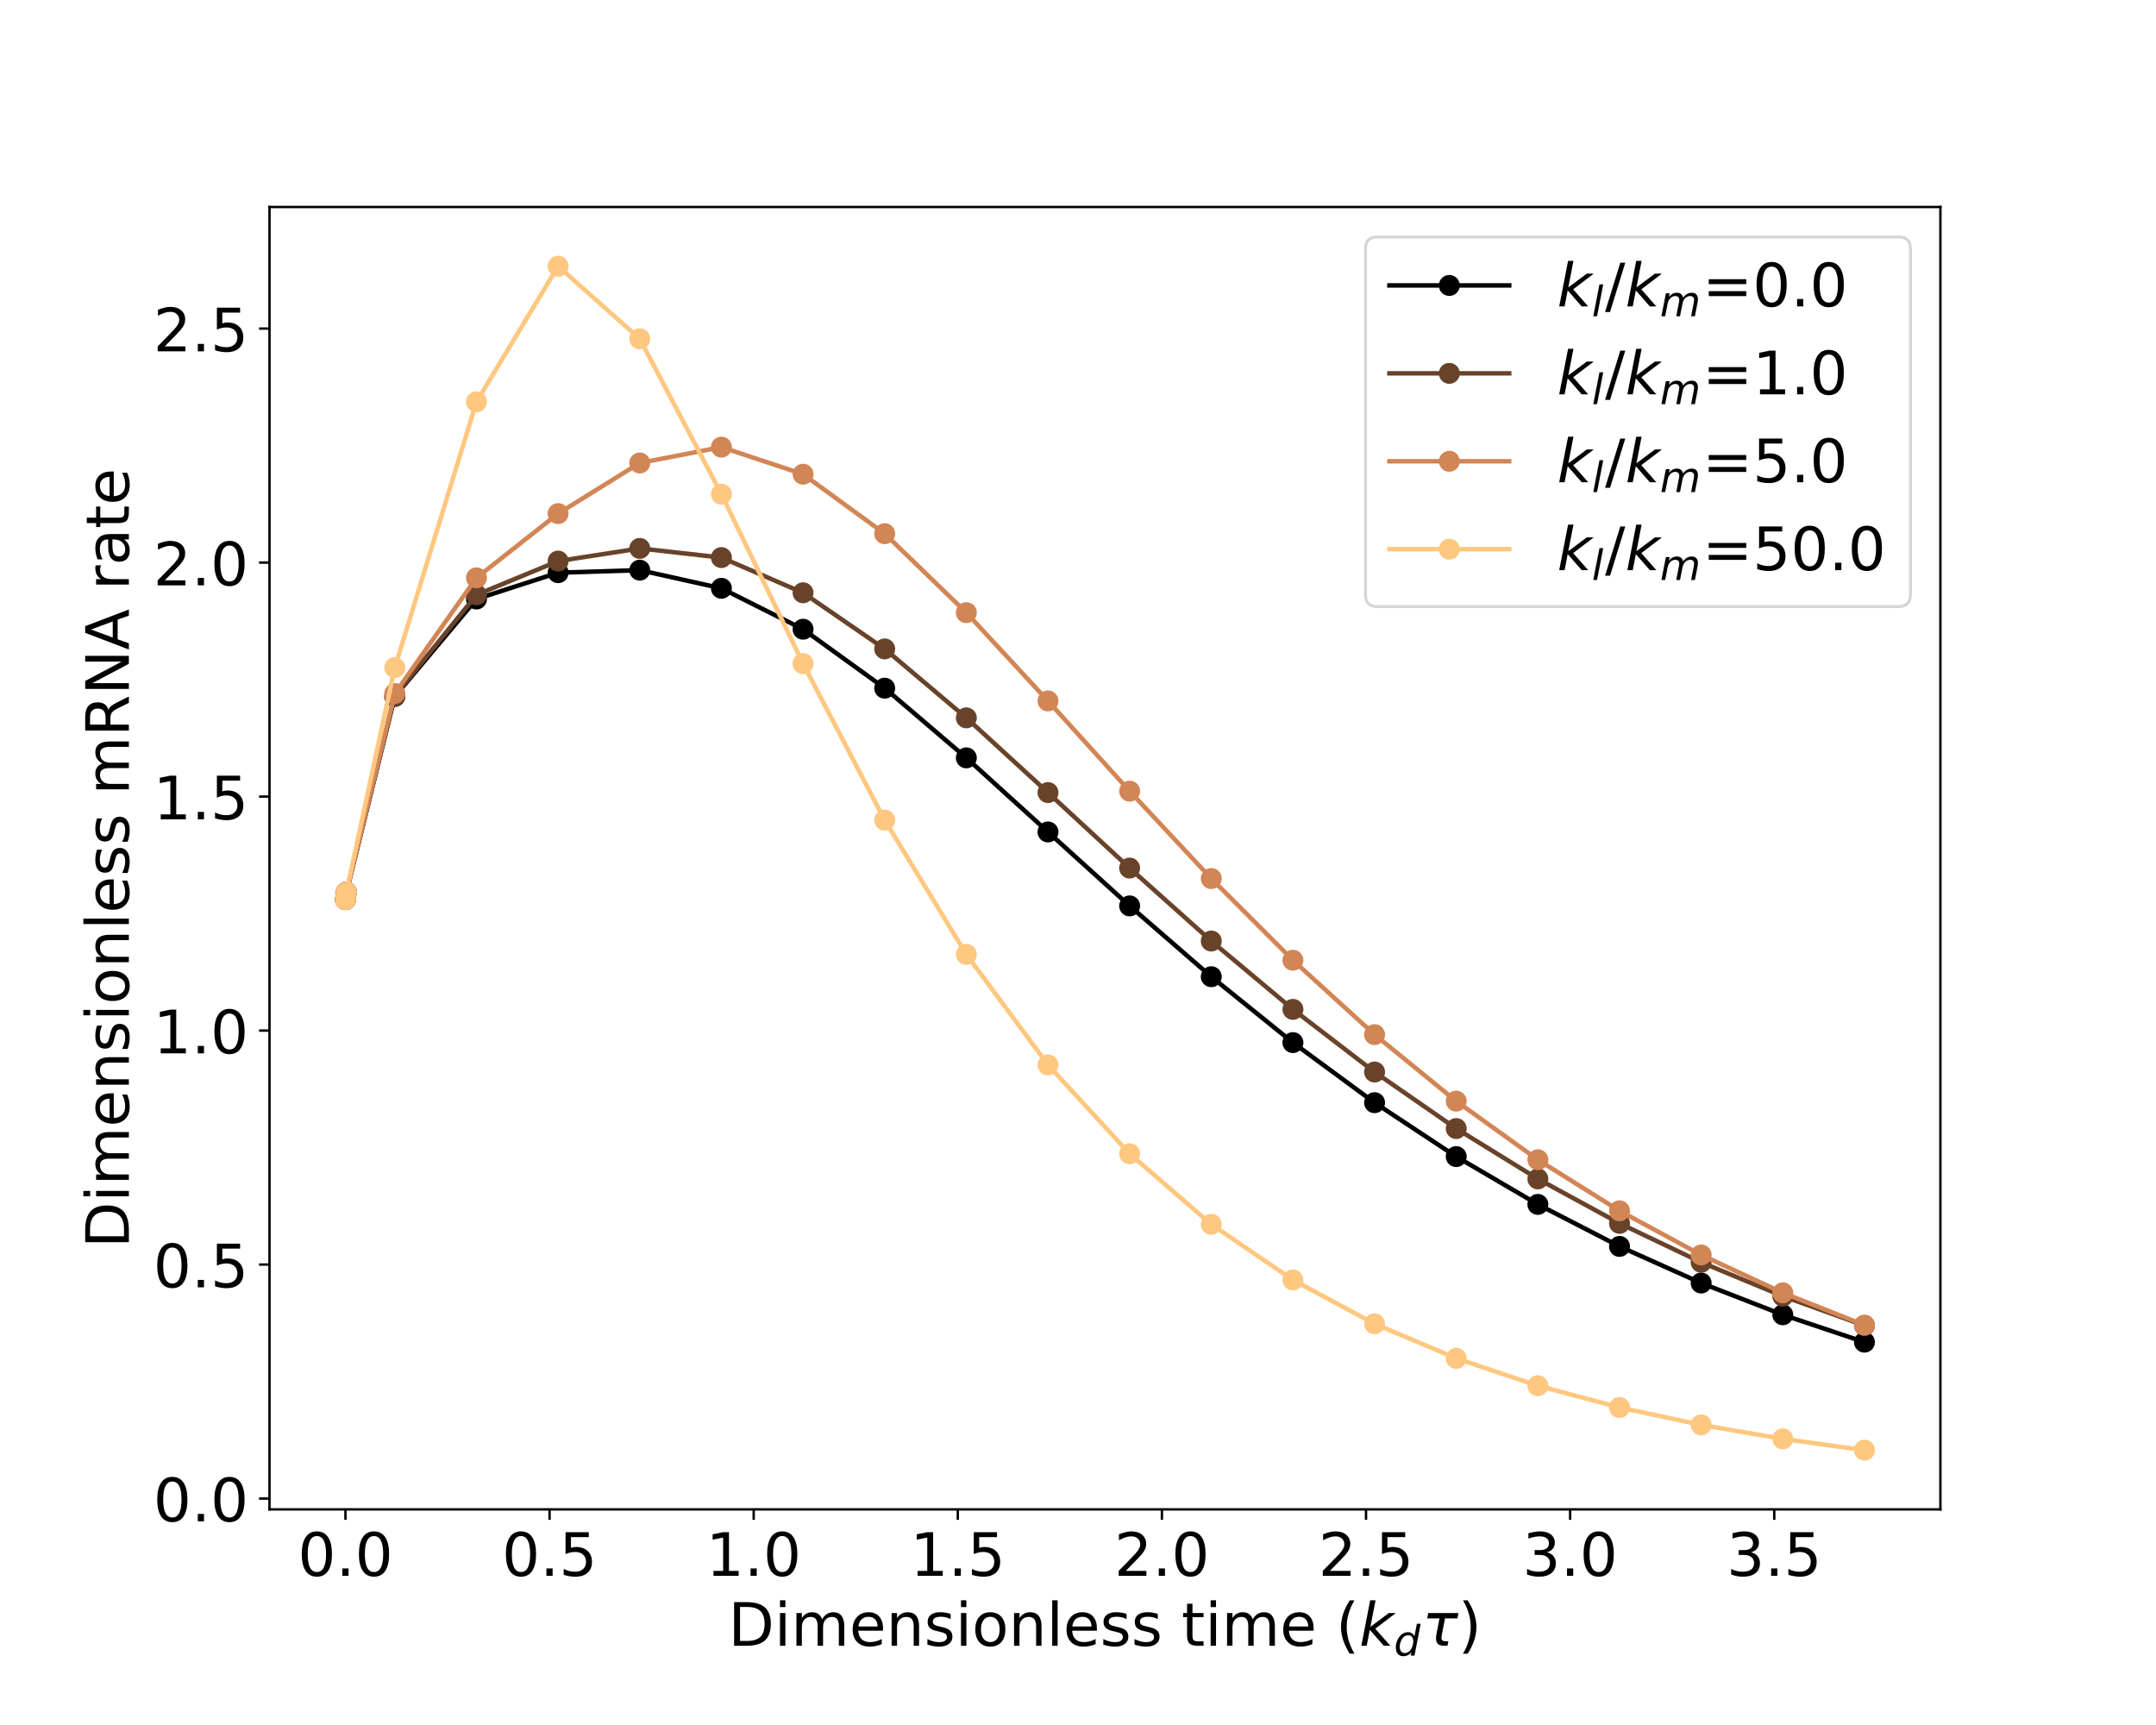 <?xml version="1.0" encoding="utf-8" standalone="no"?>
<!DOCTYPE svg PUBLIC "-//W3C//DTD SVG 1.1//EN"
  "http://www.w3.org/Graphics/SVG/1.1/DTD/svg11.dtd">
<!-- Created with matplotlib (http://matplotlib.org/) -->
<svg height="576pt" version="1.1" viewBox="0 0 720 576" width="720pt" xmlns="http://www.w3.org/2000/svg" xmlns:xlink="http://www.w3.org/1999/xlink">
 <defs>
  <style type="text/css">
*{stroke-linecap:butt;stroke-linejoin:round;}
  </style>
 </defs>
 <g id="figure_1">
  <g id="patch_1">
   <path d="M 0 576 
L 720 576 
L 720 0 
L 0 0 
z
" style="fill:#ffffff;"/>
  </g>
  <g id="axes_1">
   <g id="patch_2">
    <path d="M 90 504 
L 648 504 
L 648 69.12 
L 90 69.12 
z
" style="fill:#ffffff;"/>
   </g>
   <g id="matplotlib.axis_1">
    <g id="xtick_1">
     <g id="line2d_1">
      <defs>
       <path d="M 0 0 
L 0 3.5 
" id="m1d9bb04a57" style="stroke:#000000;stroke-width:0.8;"/>
      </defs>
      <g>
       <use style="stroke:#000000;stroke-width:0.8;" x="115.364" xlink:href="#m1d9bb04a57" y="504"/>
      </g>
     </g>
     <g id="text_1">
      <!-- 0.0 -->
      <defs>
       <path d="M 31.781 66.406 
Q 24.172 66.406 20.328 58.906 
Q 16.5 51.422 16.5 36.375 
Q 16.5 21.391 20.328 13.891 
Q 24.172 6.391 31.781 6.391 
Q 39.453 6.391 43.281 13.891 
Q 47.125 21.391 47.125 36.375 
Q 47.125 51.422 43.281 58.906 
Q 39.453 66.406 31.781 66.406 
z
M 31.781 74.219 
Q 44.047 74.219 50.516 64.516 
Q 56.984 54.828 56.984 36.375 
Q 56.984 17.969 50.516 8.266 
Q 44.047 -1.422 31.781 -1.422 
Q 19.531 -1.422 13.062 8.266 
Q 6.594 17.969 6.594 36.375 
Q 6.594 54.828 13.062 64.516 
Q 19.531 74.219 31.781 74.219 
z
" id="DejaVuSans-30"/>
       <path d="M 10.688 12.406 
L 21 12.406 
L 21 0 
L 10.688 0 
z
" id="DejaVuSans-2e"/>
      </defs>
      <g transform="translate(99.461 526.197)scale(0.2 -0.2)">
       <use xlink:href="#DejaVuSans-30"/>
       <use x="63.623" xlink:href="#DejaVuSans-2e"/>
       <use x="95.41" xlink:href="#DejaVuSans-30"/>
      </g>
     </g>
    </g>
    <g id="xtick_2">
     <g id="line2d_2">
      <g>
       <use style="stroke:#000000;stroke-width:0.8;" x="183.528" xlink:href="#m1d9bb04a57" y="504"/>
      </g>
     </g>
     <g id="text_2">
      <!-- 0.5 -->
      <defs>
       <path d="M 10.797 72.906 
L 49.516 72.906 
L 49.516 64.594 
L 19.828 64.594 
L 19.828 46.734 
Q 21.969 47.469 24.109 47.828 
Q 26.266 48.188 28.422 48.188 
Q 40.625 48.188 47.75 41.5 
Q 54.891 34.812 54.891 23.391 
Q 54.891 11.625 47.562 5.094 
Q 40.234 -1.422 26.906 -1.422 
Q 22.312 -1.422 17.547 -0.641 
Q 12.797 0.141 7.719 1.703 
L 7.719 11.625 
Q 12.109 9.234 16.797 8.062 
Q 21.484 6.891 26.703 6.891 
Q 35.156 6.891 40.078 11.328 
Q 45.016 15.766 45.016 23.391 
Q 45.016 31 40.078 35.438 
Q 35.156 39.891 26.703 39.891 
Q 22.75 39.891 18.812 39.016 
Q 14.891 38.141 10.797 36.281 
z
" id="DejaVuSans-35"/>
      </defs>
      <g transform="translate(167.625 526.197)scale(0.2 -0.2)">
       <use xlink:href="#DejaVuSans-30"/>
       <use x="63.623" xlink:href="#DejaVuSans-2e"/>
       <use x="95.41" xlink:href="#DejaVuSans-35"/>
      </g>
     </g>
    </g>
    <g id="xtick_3">
     <g id="line2d_3">
      <g>
       <use style="stroke:#000000;stroke-width:0.8;" x="251.693" xlink:href="#m1d9bb04a57" y="504"/>
      </g>
     </g>
     <g id="text_3">
      <!-- 1.0 -->
      <defs>
       <path d="M 12.406 8.297 
L 28.516 8.297 
L 28.516 63.922 
L 10.984 60.406 
L 10.984 69.391 
L 28.422 72.906 
L 38.281 72.906 
L 38.281 8.297 
L 54.391 8.297 
L 54.391 0 
L 12.406 0 
z
" id="DejaVuSans-31"/>
      </defs>
      <g transform="translate(235.789 526.197)scale(0.2 -0.2)">
       <use xlink:href="#DejaVuSans-31"/>
       <use x="63.623" xlink:href="#DejaVuSans-2e"/>
       <use x="95.41" xlink:href="#DejaVuSans-30"/>
      </g>
     </g>
    </g>
    <g id="xtick_4">
     <g id="line2d_4">
      <g>
       <use style="stroke:#000000;stroke-width:0.8;" x="319.857" xlink:href="#m1d9bb04a57" y="504"/>
      </g>
     </g>
     <g id="text_4">
      <!-- 1.5 -->
      <g transform="translate(303.954 526.197)scale(0.2 -0.2)">
       <use xlink:href="#DejaVuSans-31"/>
       <use x="63.623" xlink:href="#DejaVuSans-2e"/>
       <use x="95.41" xlink:href="#DejaVuSans-35"/>
      </g>
     </g>
    </g>
    <g id="xtick_5">
     <g id="line2d_5">
      <g>
       <use style="stroke:#000000;stroke-width:0.8;" x="388.021" xlink:href="#m1d9bb04a57" y="504"/>
      </g>
     </g>
     <g id="text_5">
      <!-- 2.0 -->
      <defs>
       <path d="M 19.188 8.297 
L 53.609 8.297 
L 53.609 0 
L 7.328 0 
L 7.328 8.297 
Q 12.938 14.109 22.625 23.891 
Q 32.328 33.688 34.812 36.531 
Q 39.547 41.844 41.422 45.531 
Q 43.312 49.219 43.312 52.781 
Q 43.312 58.594 39.234 62.25 
Q 35.156 65.922 28.609 65.922 
Q 23.969 65.922 18.812 64.312 
Q 13.672 62.703 7.812 59.422 
L 7.812 69.391 
Q 13.766 71.781 18.938 73 
Q 24.125 74.219 28.422 74.219 
Q 39.75 74.219 46.484 68.547 
Q 53.219 62.891 53.219 53.422 
Q 53.219 48.922 51.531 44.891 
Q 49.859 40.875 45.406 35.406 
Q 44.188 33.984 37.641 27.219 
Q 31.109 20.453 19.188 8.297 
z
" id="DejaVuSans-32"/>
      </defs>
      <g transform="translate(372.118 526.197)scale(0.2 -0.2)">
       <use xlink:href="#DejaVuSans-32"/>
       <use x="63.623" xlink:href="#DejaVuSans-2e"/>
       <use x="95.41" xlink:href="#DejaVuSans-30"/>
      </g>
     </g>
    </g>
    <g id="xtick_6">
     <g id="line2d_6">
      <g>
       <use style="stroke:#000000;stroke-width:0.8;" x="456.186" xlink:href="#m1d9bb04a57" y="504"/>
      </g>
     </g>
     <g id="text_6">
      <!-- 2.5 -->
      <g transform="translate(440.283 526.197)scale(0.2 -0.2)">
       <use xlink:href="#DejaVuSans-32"/>
       <use x="63.623" xlink:href="#DejaVuSans-2e"/>
       <use x="95.41" xlink:href="#DejaVuSans-35"/>
      </g>
     </g>
    </g>
    <g id="xtick_7">
     <g id="line2d_7">
      <g>
       <use style="stroke:#000000;stroke-width:0.8;" x="524.35" xlink:href="#m1d9bb04a57" y="504"/>
      </g>
     </g>
     <g id="text_7">
      <!-- 3.0 -->
      <defs>
       <path d="M 40.578 39.312 
Q 47.656 37.797 51.625 33 
Q 55.609 28.219 55.609 21.188 
Q 55.609 10.406 48.188 4.484 
Q 40.766 -1.422 27.094 -1.422 
Q 22.516 -1.422 17.656 -0.516 
Q 12.797 0.391 7.625 2.203 
L 7.625 11.719 
Q 11.719 9.328 16.594 8.109 
Q 21.484 6.891 26.812 6.891 
Q 36.078 6.891 40.938 10.547 
Q 45.797 14.203 45.797 21.188 
Q 45.797 27.641 41.281 31.266 
Q 36.766 34.906 28.719 34.906 
L 20.219 34.906 
L 20.219 43.016 
L 29.109 43.016 
Q 36.375 43.016 40.234 45.922 
Q 44.094 48.828 44.094 54.297 
Q 44.094 59.906 40.109 62.906 
Q 36.141 65.922 28.719 65.922 
Q 24.656 65.922 20.016 65.031 
Q 15.375 64.156 9.812 62.312 
L 9.812 71.094 
Q 15.438 72.656 20.344 73.438 
Q 25.25 74.219 29.594 74.219 
Q 40.828 74.219 47.359 69.109 
Q 53.906 64.016 53.906 55.328 
Q 53.906 49.266 50.438 45.094 
Q 46.969 40.922 40.578 39.312 
z
" id="DejaVuSans-33"/>
      </defs>
      <g transform="translate(508.447 526.197)scale(0.2 -0.2)">
       <use xlink:href="#DejaVuSans-33"/>
       <use x="63.623" xlink:href="#DejaVuSans-2e"/>
       <use x="95.41" xlink:href="#DejaVuSans-30"/>
      </g>
     </g>
    </g>
    <g id="xtick_8">
     <g id="line2d_8">
      <g>
       <use style="stroke:#000000;stroke-width:0.8;" x="592.515" xlink:href="#m1d9bb04a57" y="504"/>
      </g>
     </g>
     <g id="text_8">
      <!-- 3.5 -->
      <g transform="translate(576.612 526.197)scale(0.2 -0.2)">
       <use xlink:href="#DejaVuSans-33"/>
       <use x="63.623" xlink:href="#DejaVuSans-2e"/>
       <use x="95.41" xlink:href="#DejaVuSans-35"/>
      </g>
     </g>
    </g>
    <g id="text_9">
     <!-- Dimensionless time ($k_d\tau$) -->
     <defs>
      <path d="M 19.672 64.797 
L 19.672 8.109 
L 31.594 8.109 
Q 46.688 8.109 53.688 14.938 
Q 60.688 21.781 60.688 36.531 
Q 60.688 51.172 53.688 57.984 
Q 46.688 64.797 31.594 64.797 
z
M 9.812 72.906 
L 30.078 72.906 
Q 51.266 72.906 61.172 64.094 
Q 71.094 55.281 71.094 36.531 
Q 71.094 17.672 61.125 8.828 
Q 51.172 0 30.078 0 
L 9.812 0 
z
" id="DejaVuSans-44"/>
      <path d="M 9.422 54.688 
L 18.406 54.688 
L 18.406 0 
L 9.422 0 
z
M 9.422 75.984 
L 18.406 75.984 
L 18.406 64.594 
L 9.422 64.594 
z
" id="DejaVuSans-69"/>
      <path d="M 52 44.188 
Q 55.375 50.25 60.062 53.125 
Q 64.75 56 71.094 56 
Q 79.641 56 84.281 50.016 
Q 88.922 44.047 88.922 33.016 
L 88.922 0 
L 79.891 0 
L 79.891 32.719 
Q 79.891 40.578 77.094 44.375 
Q 74.312 48.188 68.609 48.188 
Q 61.625 48.188 57.562 43.547 
Q 53.516 38.922 53.516 30.906 
L 53.516 0 
L 44.484 0 
L 44.484 32.719 
Q 44.484 40.625 41.703 44.406 
Q 38.922 48.188 33.109 48.188 
Q 26.219 48.188 22.156 43.531 
Q 18.109 38.875 18.109 30.906 
L 18.109 0 
L 9.078 0 
L 9.078 54.688 
L 18.109 54.688 
L 18.109 46.188 
Q 21.188 51.219 25.484 53.609 
Q 29.781 56 35.688 56 
Q 41.656 56 45.828 52.969 
Q 50 49.953 52 44.188 
z
" id="DejaVuSans-6d"/>
      <path d="M 56.203 29.594 
L 56.203 25.203 
L 14.891 25.203 
Q 15.484 15.922 20.484 11.062 
Q 25.484 6.203 34.422 6.203 
Q 39.594 6.203 44.453 7.469 
Q 49.312 8.734 54.109 11.281 
L 54.109 2.781 
Q 49.266 0.734 44.188 -0.344 
Q 39.109 -1.422 33.891 -1.422 
Q 20.797 -1.422 13.156 6.188 
Q 5.516 13.812 5.516 26.812 
Q 5.516 40.234 12.766 48.109 
Q 20.016 56 32.328 56 
Q 43.359 56 49.781 48.891 
Q 56.203 41.797 56.203 29.594 
z
M 47.219 32.234 
Q 47.125 39.594 43.094 43.984 
Q 39.062 48.391 32.422 48.391 
Q 24.906 48.391 20.391 44.141 
Q 15.875 39.891 15.188 32.172 
z
" id="DejaVuSans-65"/>
      <path d="M 54.891 33.016 
L 54.891 0 
L 45.906 0 
L 45.906 32.719 
Q 45.906 40.484 42.875 44.328 
Q 39.844 48.188 33.797 48.188 
Q 26.516 48.188 22.312 43.547 
Q 18.109 38.922 18.109 30.906 
L 18.109 0 
L 9.078 0 
L 9.078 54.688 
L 18.109 54.688 
L 18.109 46.188 
Q 21.344 51.125 25.703 53.562 
Q 30.078 56 35.797 56 
Q 45.219 56 50.047 50.172 
Q 54.891 44.344 54.891 33.016 
z
" id="DejaVuSans-6e"/>
      <path d="M 44.281 53.078 
L 44.281 44.578 
Q 40.484 46.531 36.375 47.5 
Q 32.281 48.484 27.875 48.484 
Q 21.188 48.484 17.844 46.438 
Q 14.5 44.391 14.5 40.281 
Q 14.5 37.156 16.891 35.375 
Q 19.281 33.594 26.516 31.984 
L 29.594 31.297 
Q 39.156 29.25 43.188 25.516 
Q 47.219 21.781 47.219 15.094 
Q 47.219 7.469 41.188 3.016 
Q 35.156 -1.422 24.609 -1.422 
Q 20.219 -1.422 15.453 -0.562 
Q 10.688 0.297 5.422 2 
L 5.422 11.281 
Q 10.406 8.688 15.234 7.391 
Q 20.062 6.109 24.812 6.109 
Q 31.156 6.109 34.562 8.281 
Q 37.984 10.453 37.984 14.406 
Q 37.984 18.062 35.516 20.016 
Q 33.062 21.969 24.703 23.781 
L 21.578 24.516 
Q 13.234 26.266 9.516 29.906 
Q 5.812 33.547 5.812 39.891 
Q 5.812 47.609 11.281 51.797 
Q 16.75 56 26.812 56 
Q 31.781 56 36.172 55.266 
Q 40.578 54.547 44.281 53.078 
z
" id="DejaVuSans-73"/>
      <path d="M 30.609 48.391 
Q 23.391 48.391 19.188 42.75 
Q 14.984 37.109 14.984 27.297 
Q 14.984 17.484 19.156 11.844 
Q 23.344 6.203 30.609 6.203 
Q 37.797 6.203 41.984 11.859 
Q 46.188 17.531 46.188 27.297 
Q 46.188 37.016 41.984 42.703 
Q 37.797 48.391 30.609 48.391 
z
M 30.609 56 
Q 42.328 56 49.016 48.375 
Q 55.719 40.766 55.719 27.297 
Q 55.719 13.875 49.016 6.219 
Q 42.328 -1.422 30.609 -1.422 
Q 18.844 -1.422 12.172 6.219 
Q 5.516 13.875 5.516 27.297 
Q 5.516 40.766 12.172 48.375 
Q 18.844 56 30.609 56 
z
" id="DejaVuSans-6f"/>
      <path d="M 9.422 75.984 
L 18.406 75.984 
L 18.406 0 
L 9.422 0 
z
" id="DejaVuSans-6c"/>
      <path id="DejaVuSans-20"/>
      <path d="M 18.312 70.219 
L 18.312 54.688 
L 36.812 54.688 
L 36.812 47.703 
L 18.312 47.703 
L 18.312 18.016 
Q 18.312 11.328 20.141 9.422 
Q 21.969 7.516 27.594 7.516 
L 36.812 7.516 
L 36.812 0 
L 27.594 0 
Q 17.188 0 13.234 3.875 
Q 9.281 7.766 9.281 18.016 
L 9.281 47.703 
L 2.688 47.703 
L 2.688 54.688 
L 9.281 54.688 
L 9.281 70.219 
z
" id="DejaVuSans-74"/>
      <path d="M 31 75.875 
Q 24.469 64.656 21.281 53.656 
Q 18.109 42.672 18.109 31.391 
Q 18.109 20.125 21.312 9.062 
Q 24.516 -2 31 -13.188 
L 23.188 -13.188 
Q 15.875 -1.703 12.234 9.375 
Q 8.594 20.453 8.594 31.391 
Q 8.594 42.281 12.203 53.312 
Q 15.828 64.359 23.188 75.875 
z
" id="DejaVuSans-28"/>
      <path d="M 18.312 75.984 
L 27.297 75.984 
L 18.703 31.688 
L 49.516 54.688 
L 61.188 54.688 
L 26.812 28.516 
L 51.906 0 
L 41.016 0 
L 17.672 26.703 
L 12.5 0 
L 3.516 0 
z
" id="DejaVuSans-Oblique-6b"/>
      <path d="M 41.797 8.203 
Q 38.188 3.469 33.25 1.016 
Q 28.328 -1.422 22.312 -1.422 
Q 14.109 -1.422 9.344 4.172 
Q 4.594 9.766 4.594 19.484 
Q 4.594 27.594 7.469 34.938 
Q 10.359 42.281 15.828 48.094 
Q 19.438 51.953 23.969 53.969 
Q 28.516 56 33.5 56 
Q 38.766 56 42.797 53.453 
Q 46.828 50.922 49.031 46.188 
L 54.891 75.984 
L 63.922 75.984 
L 49.125 0 
L 40.094 0 
z
M 13.922 21.094 
Q 13.922 14.016 17.109 10.062 
Q 20.312 6.109 25.984 6.109 
Q 30.172 6.109 33.766 8.125 
Q 37.359 10.156 40.094 14.109 
Q 42.969 18.219 44.625 23.578 
Q 46.297 28.953 46.297 34.188 
Q 46.297 40.969 43.094 44.766 
Q 39.891 48.578 34.281 48.578 
Q 30.031 48.578 26.359 46.578 
Q 22.703 44.578 20.125 40.828 
Q 17.281 36.766 15.594 31.391 
Q 13.922 26.031 13.922 21.094 
z
" id="DejaVuSans-Oblique-64"/>
      <path d="M 32.859 9.969 
Q 34.188 7.625 39.453 7.625 
L 43.75 7.625 
L 42.281 0 
L 36.922 0 
Q 28.125 0 25 4.688 
Q 21.922 9.469 23.969 19.828 
L 29 45.703 
L 8.453 45.703 
L 10.203 54.688 
L 60.641 54.688 
L 58.891 45.703 
L 38.188 45.703 
L 33.016 19.281 
Q 31.641 12.203 32.859 9.969 
z
" id="DejaVuSans-Oblique-3c4"/>
      <path d="M 8.016 75.875 
L 15.828 75.875 
Q 23.141 64.359 26.781 53.312 
Q 30.422 42.281 30.422 31.391 
Q 30.422 20.453 26.781 9.375 
Q 23.141 -1.703 15.828 -13.188 
L 8.016 -13.188 
Q 14.5 -2 17.703 9.062 
Q 20.906 20.125 20.906 31.391 
Q 20.906 42.672 17.703 53.656 
Q 14.5 64.656 8.016 75.875 
z
" id="DejaVuSans-29"/>
     </defs>
     <g transform="translate(243.2 549.553)scale(0.2 -0.2)">
      <use transform="translate(0 0.016)" xlink:href="#DejaVuSans-44"/>
      <use transform="translate(77.002 0.016)" xlink:href="#DejaVuSans-69"/>
      <use transform="translate(104.785 0.016)" xlink:href="#DejaVuSans-6d"/>
      <use transform="translate(202.197 0.016)" xlink:href="#DejaVuSans-65"/>
      <use transform="translate(263.721 0.016)" xlink:href="#DejaVuSans-6e"/>
      <use transform="translate(327.1 0.016)" xlink:href="#DejaVuSans-73"/>
      <use transform="translate(379.199 0.016)" xlink:href="#DejaVuSans-69"/>
      <use transform="translate(406.982 0.016)" xlink:href="#DejaVuSans-6f"/>
      <use transform="translate(468.164 0.016)" xlink:href="#DejaVuSans-6e"/>
      <use transform="translate(531.543 0.016)" xlink:href="#DejaVuSans-6c"/>
      <use transform="translate(559.326 0.016)" xlink:href="#DejaVuSans-65"/>
      <use transform="translate(620.85 0.016)" xlink:href="#DejaVuSans-73"/>
      <use transform="translate(672.949 0.016)" xlink:href="#DejaVuSans-73"/>
      <use transform="translate(725.049 0.016)" xlink:href="#DejaVuSans-20"/>
      <use transform="translate(756.836 0.016)" xlink:href="#DejaVuSans-74"/>
      <use transform="translate(796.045 0.016)" xlink:href="#DejaVuSans-69"/>
      <use transform="translate(823.828 0.016)" xlink:href="#DejaVuSans-6d"/>
      <use transform="translate(921.24 0.016)" xlink:href="#DejaVuSans-65"/>
      <use transform="translate(982.764 0.016)" xlink:href="#DejaVuSans-20"/>
      <use transform="translate(1014.551 0.016)" xlink:href="#DejaVuSans-28"/>
      <use transform="translate(1053.564 0.016)" xlink:href="#DejaVuSans-Oblique-6b"/>
      <use transform="translate(1111.475 -16.391)scale(0.7)" xlink:href="#DejaVuSans-Oblique-64"/>
      <use transform="translate(1158.643 0.016)" xlink:href="#DejaVuSans-Oblique-3c4"/>
      <use transform="translate(1218.848 0.016)" xlink:href="#DejaVuSans-29"/>
     </g>
    </g>
   </g>
   <g id="matplotlib.axis_2">
    <g id="ytick_1">
     <g id="line2d_9">
      <defs>
       <path d="M 0 0 
L -3.5 0 
" id="m3c5fa7ce44" style="stroke:#000000;stroke-width:0.8;"/>
      </defs>
      <g>
       <use style="stroke:#000000;stroke-width:0.8;" x="90" xlink:href="#m3c5fa7ce44" y="500.393"/>
      </g>
     </g>
     <g id="text_10">
      <!-- 0.0 -->
      <g transform="translate(51.194 507.991)scale(0.2 -0.2)">
       <use xlink:href="#DejaVuSans-30"/>
       <use x="63.623" xlink:href="#DejaVuSans-2e"/>
       <use x="95.41" xlink:href="#DejaVuSans-30"/>
      </g>
     </g>
    </g>
    <g id="ytick_2">
     <g id="line2d_10">
      <g>
       <use style="stroke:#000000;stroke-width:0.8;" x="90" xlink:href="#m3c5fa7ce44" y="422.258"/>
      </g>
     </g>
     <g id="text_11">
      <!-- 0.5 -->
      <g transform="translate(51.194 429.856)scale(0.2 -0.2)">
       <use xlink:href="#DejaVuSans-30"/>
       <use x="63.623" xlink:href="#DejaVuSans-2e"/>
       <use x="95.41" xlink:href="#DejaVuSans-35"/>
      </g>
     </g>
    </g>
    <g id="ytick_3">
     <g id="line2d_11">
      <g>
       <use style="stroke:#000000;stroke-width:0.8;" x="90" xlink:href="#m3c5fa7ce44" y="344.122"/>
      </g>
     </g>
     <g id="text_12">
      <!-- 1.0 -->
      <g transform="translate(51.194 351.721)scale(0.2 -0.2)">
       <use xlink:href="#DejaVuSans-31"/>
       <use x="63.623" xlink:href="#DejaVuSans-2e"/>
       <use x="95.41" xlink:href="#DejaVuSans-30"/>
      </g>
     </g>
    </g>
    <g id="ytick_4">
     <g id="line2d_12">
      <g>
       <use style="stroke:#000000;stroke-width:0.8;" x="90" xlink:href="#m3c5fa7ce44" y="265.987"/>
      </g>
     </g>
     <g id="text_13">
      <!-- 1.5 -->
      <g transform="translate(51.194 273.586)scale(0.2 -0.2)">
       <use xlink:href="#DejaVuSans-31"/>
       <use x="63.623" xlink:href="#DejaVuSans-2e"/>
       <use x="95.41" xlink:href="#DejaVuSans-35"/>
      </g>
     </g>
    </g>
    <g id="ytick_5">
     <g id="line2d_13">
      <g>
       <use style="stroke:#000000;stroke-width:0.8;" x="90" xlink:href="#m3c5fa7ce44" y="187.852"/>
      </g>
     </g>
     <g id="text_14">
      <!-- 2.0 -->
      <g transform="translate(51.194 195.451)scale(0.2 -0.2)">
       <use xlink:href="#DejaVuSans-32"/>
       <use x="63.623" xlink:href="#DejaVuSans-2e"/>
       <use x="95.41" xlink:href="#DejaVuSans-30"/>
      </g>
     </g>
    </g>
    <g id="ytick_6">
     <g id="line2d_14">
      <g>
       <use style="stroke:#000000;stroke-width:0.8;" x="90" xlink:href="#m3c5fa7ce44" y="109.717"/>
      </g>
     </g>
     <g id="text_15">
      <!-- 2.5 -->
      <g transform="translate(51.194 117.316)scale(0.2 -0.2)">
       <use xlink:href="#DejaVuSans-32"/>
       <use x="63.623" xlink:href="#DejaVuSans-2e"/>
       <use x="95.41" xlink:href="#DejaVuSans-35"/>
      </g>
     </g>
    </g>
    <g id="text_16">
     <!-- Dimensionless mRNA rate -->
     <defs>
      <path d="M 44.391 34.188 
Q 47.562 33.109 50.562 29.594 
Q 53.562 26.078 56.594 19.922 
L 66.609 0 
L 56 0 
L 46.688 18.703 
Q 43.062 26.031 39.672 28.422 
Q 36.281 30.812 30.422 30.812 
L 19.672 30.812 
L 19.672 0 
L 9.812 0 
L 9.812 72.906 
L 32.078 72.906 
Q 44.578 72.906 50.734 67.672 
Q 56.891 62.453 56.891 51.906 
Q 56.891 45.016 53.688 40.469 
Q 50.484 35.938 44.391 34.188 
z
M 19.672 64.797 
L 19.672 38.922 
L 32.078 38.922 
Q 39.203 38.922 42.844 42.219 
Q 46.484 45.516 46.484 51.906 
Q 46.484 58.297 42.844 61.547 
Q 39.203 64.797 32.078 64.797 
z
" id="DejaVuSans-52"/>
      <path d="M 9.812 72.906 
L 23.094 72.906 
L 55.422 11.922 
L 55.422 72.906 
L 64.984 72.906 
L 64.984 0 
L 51.703 0 
L 19.391 60.984 
L 19.391 0 
L 9.812 0 
z
" id="DejaVuSans-4e"/>
      <path d="M 34.188 63.188 
L 20.797 26.906 
L 47.609 26.906 
z
M 28.609 72.906 
L 39.797 72.906 
L 67.578 0 
L 57.328 0 
L 50.688 18.703 
L 17.828 18.703 
L 11.188 0 
L 0.781 0 
z
" id="DejaVuSans-41"/>
      <path d="M 41.109 46.297 
Q 39.594 47.172 37.812 47.578 
Q 36.031 48 33.891 48 
Q 26.266 48 22.188 43.047 
Q 18.109 38.094 18.109 28.812 
L 18.109 0 
L 9.078 0 
L 9.078 54.688 
L 18.109 54.688 
L 18.109 46.188 
Q 20.953 51.172 25.484 53.578 
Q 30.031 56 36.531 56 
Q 37.453 56 38.578 55.875 
Q 39.703 55.766 41.062 55.516 
z
" id="DejaVuSans-72"/>
      <path d="M 34.281 27.484 
Q 23.391 27.484 19.188 25 
Q 14.984 22.516 14.984 16.5 
Q 14.984 11.719 18.141 8.906 
Q 21.297 6.109 26.703 6.109 
Q 34.188 6.109 38.703 11.406 
Q 43.219 16.703 43.219 25.484 
L 43.219 27.484 
z
M 52.203 31.203 
L 52.203 0 
L 43.219 0 
L 43.219 8.297 
Q 40.141 3.328 35.547 0.953 
Q 30.953 -1.422 24.312 -1.422 
Q 15.922 -1.422 10.953 3.297 
Q 6 8.016 6 15.922 
Q 6 25.141 12.172 29.828 
Q 18.359 34.516 30.609 34.516 
L 43.219 34.516 
L 43.219 35.406 
Q 43.219 41.609 39.141 45 
Q 35.062 48.391 27.688 48.391 
Q 23 48.391 18.547 47.266 
Q 14.109 46.141 10.016 43.891 
L 10.016 52.203 
Q 14.938 54.109 19.578 55.047 
Q 24.219 56 28.609 56 
Q 40.484 56 46.344 49.844 
Q 52.203 43.703 52.203 31.203 
z
" id="DejaVuSans-61"/>
     </defs>
     <g transform="translate(43.034 416.743)rotate(-90)scale(0.2 -0.2)">
      <use xlink:href="#DejaVuSans-44"/>
      <use x="77.002" xlink:href="#DejaVuSans-69"/>
      <use x="104.785" xlink:href="#DejaVuSans-6d"/>
      <use x="202.197" xlink:href="#DejaVuSans-65"/>
      <use x="263.721" xlink:href="#DejaVuSans-6e"/>
      <use x="327.1" xlink:href="#DejaVuSans-73"/>
      <use x="379.199" xlink:href="#DejaVuSans-69"/>
      <use x="406.982" xlink:href="#DejaVuSans-6f"/>
      <use x="468.164" xlink:href="#DejaVuSans-6e"/>
      <use x="531.543" xlink:href="#DejaVuSans-6c"/>
      <use x="559.326" xlink:href="#DejaVuSans-65"/>
      <use x="620.85" xlink:href="#DejaVuSans-73"/>
      <use x="672.949" xlink:href="#DejaVuSans-73"/>
      <use x="725.049" xlink:href="#DejaVuSans-20"/>
      <use x="756.836" xlink:href="#DejaVuSans-6d"/>
      <use x="854.248" xlink:href="#DejaVuSans-52"/>
      <use x="923.73" xlink:href="#DejaVuSans-4e"/>
      <use x="998.535" xlink:href="#DejaVuSans-41"/>
      <use x="1066.943" xlink:href="#DejaVuSans-20"/>
      <use x="1098.73" xlink:href="#DejaVuSans-72"/>
      <use x="1139.844" xlink:href="#DejaVuSans-61"/>
      <use x="1201.123" xlink:href="#DejaVuSans-74"/>
      <use x="1240.332" xlink:href="#DejaVuSans-65"/>
     </g>
    </g>
   </g>
   <g id="line2d_15">
    <path clip-path="url(#p5d2421619f)" d="M 115.364 300.366 
L 115.681 297.877 
L 131.852 232.534 
L 159.118 200.018 
L 186.384 191.227 
L 213.65 190.384 
L 240.915 196.444 
L 268.181 210.103 
L 295.447 229.79 
L 322.713 253.061 
L 349.979 277.801 
L 377.244 302.49 
L 404.51 326.134 
L 431.776 348.138 
L 459.042 368.197 
L 486.307 386.2 
L 513.573 402.166 
L 540.839 416.192 
L 568.105 428.422 
L 595.371 439.022 
L 622.636 448.164 
" style="fill:none;stroke:#000000;stroke-linecap:square;stroke-width:1.5;"/>
    <defs>
     <path d="M 0 3 
C 0.796 3 1.559 2.684 2.121 2.121 
C 2.684 1.559 3 0.796 3 0 
C 3 -0.796 2.684 -1.559 2.121 -2.121 
C 1.559 -2.684 0.796 -3 0 -3 
C -0.796 -3 -1.559 -2.684 -2.121 -2.121 
C -2.684 -1.559 -3 -0.796 -3 0 
C -3 0.796 -2.684 1.559 -2.121 2.121 
C -1.559 2.684 -0.796 3 0 3 
z
" id="m06c5ff7fdb" style="stroke:#000000;"/>
    </defs>
    <g clip-path="url(#p5d2421619f)">
     <use style="stroke:#000000;" x="115.364" xlink:href="#m06c5ff7fdb" y="300.366"/>
     <use style="stroke:#000000;" x="115.681" xlink:href="#m06c5ff7fdb" y="297.877"/>
     <use style="stroke:#000000;" x="131.852" xlink:href="#m06c5ff7fdb" y="232.534"/>
     <use style="stroke:#000000;" x="159.118" xlink:href="#m06c5ff7fdb" y="200.018"/>
     <use style="stroke:#000000;" x="186.384" xlink:href="#m06c5ff7fdb" y="191.227"/>
     <use style="stroke:#000000;" x="213.65" xlink:href="#m06c5ff7fdb" y="190.384"/>
     <use style="stroke:#000000;" x="240.915" xlink:href="#m06c5ff7fdb" y="196.444"/>
     <use style="stroke:#000000;" x="268.181" xlink:href="#m06c5ff7fdb" y="210.103"/>
     <use style="stroke:#000000;" x="295.447" xlink:href="#m06c5ff7fdb" y="229.79"/>
     <use style="stroke:#000000;" x="322.713" xlink:href="#m06c5ff7fdb" y="253.061"/>
     <use style="stroke:#000000;" x="349.979" xlink:href="#m06c5ff7fdb" y="277.801"/>
     <use style="stroke:#000000;" x="377.244" xlink:href="#m06c5ff7fdb" y="302.49"/>
     <use style="stroke:#000000;" x="404.51" xlink:href="#m06c5ff7fdb" y="326.134"/>
     <use style="stroke:#000000;" x="431.776" xlink:href="#m06c5ff7fdb" y="348.138"/>
     <use style="stroke:#000000;" x="459.042" xlink:href="#m06c5ff7fdb" y="368.197"/>
     <use style="stroke:#000000;" x="486.307" xlink:href="#m06c5ff7fdb" y="386.2"/>
     <use style="stroke:#000000;" x="513.573" xlink:href="#m06c5ff7fdb" y="402.166"/>
     <use style="stroke:#000000;" x="540.839" xlink:href="#m06c5ff7fdb" y="416.192"/>
     <use style="stroke:#000000;" x="568.105" xlink:href="#m06c5ff7fdb" y="428.422"/>
     <use style="stroke:#000000;" x="595.371" xlink:href="#m06c5ff7fdb" y="439.022"/>
     <use style="stroke:#000000;" x="622.636" xlink:href="#m06c5ff7fdb" y="448.164"/>
    </g>
   </g>
   <g id="line2d_16">
    <path clip-path="url(#p5d2421619f)" d="M 115.364 300.366 
L 115.681 297.876 
L 131.852 232.341 
L 159.118 198.618 
L 186.384 187.353 
L 213.65 183.124 
L 240.915 186.182 
L 268.181 197.937 
L 295.447 216.684 
L 322.713 239.701 
L 349.979 264.654 
L 377.244 289.863 
L 404.51 314.217 
L 431.776 337.038 
L 459.042 357.961 
L 486.307 376.835 
L 513.573 393.653 
L 540.839 408.495 
L 568.105 421.494 
L 595.371 432.812 
L 622.636 442.617 
" style="fill:none;stroke:#69422a;stroke-linecap:square;stroke-width:1.5;"/>
    <defs>
     <path d="M 0 3 
C 0.796 3 1.559 2.684 2.121 2.121 
C 2.684 1.559 3 0.796 3 0 
C 3 -0.796 2.684 -1.559 2.121 -2.121 
C 1.559 -2.684 0.796 -3 0 -3 
C -0.796 -3 -1.559 -2.684 -2.121 -2.121 
C -2.684 -1.559 -3 -0.796 -3 0 
C -3 0.796 -2.684 1.559 -2.121 2.121 
C -1.559 2.684 -0.796 3 0 3 
z
" id="mea35b57a2b" style="stroke:#69422a;"/>
    </defs>
    <g clip-path="url(#p5d2421619f)">
     <use style="fill:#69422a;stroke:#69422a;" x="115.364" xlink:href="#mea35b57a2b" y="300.366"/>
     <use style="fill:#69422a;stroke:#69422a;" x="115.681" xlink:href="#mea35b57a2b" y="297.876"/>
     <use style="fill:#69422a;stroke:#69422a;" x="131.852" xlink:href="#mea35b57a2b" y="232.341"/>
     <use style="fill:#69422a;stroke:#69422a;" x="159.118" xlink:href="#mea35b57a2b" y="198.618"/>
     <use style="fill:#69422a;stroke:#69422a;" x="186.384" xlink:href="#mea35b57a2b" y="187.353"/>
     <use style="fill:#69422a;stroke:#69422a;" x="213.65" xlink:href="#mea35b57a2b" y="183.124"/>
     <use style="fill:#69422a;stroke:#69422a;" x="240.915" xlink:href="#mea35b57a2b" y="186.182"/>
     <use style="fill:#69422a;stroke:#69422a;" x="268.181" xlink:href="#mea35b57a2b" y="197.937"/>
     <use style="fill:#69422a;stroke:#69422a;" x="295.447" xlink:href="#mea35b57a2b" y="216.684"/>
     <use style="fill:#69422a;stroke:#69422a;" x="322.713" xlink:href="#mea35b57a2b" y="239.701"/>
     <use style="fill:#69422a;stroke:#69422a;" x="349.979" xlink:href="#mea35b57a2b" y="264.654"/>
     <use style="fill:#69422a;stroke:#69422a;" x="377.244" xlink:href="#mea35b57a2b" y="289.863"/>
     <use style="fill:#69422a;stroke:#69422a;" x="404.51" xlink:href="#mea35b57a2b" y="314.217"/>
     <use style="fill:#69422a;stroke:#69422a;" x="431.776" xlink:href="#mea35b57a2b" y="337.038"/>
     <use style="fill:#69422a;stroke:#69422a;" x="459.042" xlink:href="#mea35b57a2b" y="357.961"/>
     <use style="fill:#69422a;stroke:#69422a;" x="486.307" xlink:href="#mea35b57a2b" y="376.835"/>
     <use style="fill:#69422a;stroke:#69422a;" x="513.573" xlink:href="#mea35b57a2b" y="393.653"/>
     <use style="fill:#69422a;stroke:#69422a;" x="540.839" xlink:href="#mea35b57a2b" y="408.495"/>
     <use style="fill:#69422a;stroke:#69422a;" x="568.105" xlink:href="#mea35b57a2b" y="421.494"/>
     <use style="fill:#69422a;stroke:#69422a;" x="595.371" xlink:href="#mea35b57a2b" y="432.812"/>
     <use style="fill:#69422a;stroke:#69422a;" x="622.636" xlink:href="#mea35b57a2b" y="442.617"/>
    </g>
   </g>
   <g id="line2d_17">
    <path clip-path="url(#p5d2421619f)" d="M 115.364 300.366 
L 115.681 297.876 
L 131.852 231.571 
L 159.118 192.95 
L 186.384 171.498 
L 213.65 154.593 
L 240.915 149.296 
L 268.181 158.34 
L 295.447 178.205 
L 322.713 204.583 
L 349.979 234.048 
L 377.244 264.172 
L 404.51 293.357 
L 431.776 320.632 
L 459.042 345.477 
L 486.307 367.685 
L 513.573 387.254 
L 540.839 404.308 
L 568.105 419.043 
L 595.371 431.689 
L 622.636 442.483 
" style="fill:none;stroke:#d28555;stroke-linecap:square;stroke-width:1.5;"/>
    <defs>
     <path d="M 0 3 
C 0.796 3 1.559 2.684 2.121 2.121 
C 2.684 1.559 3 0.796 3 0 
C 3 -0.796 2.684 -1.559 2.121 -2.121 
C 1.559 -2.684 0.796 -3 0 -3 
C -0.796 -3 -1.559 -2.684 -2.121 -2.121 
C -2.684 -1.559 -3 -0.796 -3 0 
C -3 0.796 -2.684 1.559 -2.121 2.121 
C -1.559 2.684 -0.796 3 0 3 
z
" id="mb1649a322a" style="stroke:#d28555;"/>
    </defs>
    <g clip-path="url(#p5d2421619f)">
     <use style="fill:#d28555;stroke:#d28555;" x="115.364" xlink:href="#mb1649a322a" y="300.366"/>
     <use style="fill:#d28555;stroke:#d28555;" x="115.681" xlink:href="#mb1649a322a" y="297.876"/>
     <use style="fill:#d28555;stroke:#d28555;" x="131.852" xlink:href="#mb1649a322a" y="231.571"/>
     <use style="fill:#d28555;stroke:#d28555;" x="159.118" xlink:href="#mb1649a322a" y="192.95"/>
     <use style="fill:#d28555;stroke:#d28555;" x="186.384" xlink:href="#mb1649a322a" y="171.498"/>
     <use style="fill:#d28555;stroke:#d28555;" x="213.65" xlink:href="#mb1649a322a" y="154.593"/>
     <use style="fill:#d28555;stroke:#d28555;" x="240.915" xlink:href="#mb1649a322a" y="149.296"/>
     <use style="fill:#d28555;stroke:#d28555;" x="268.181" xlink:href="#mb1649a322a" y="158.34"/>
     <use style="fill:#d28555;stroke:#d28555;" x="295.447" xlink:href="#mb1649a322a" y="178.205"/>
     <use style="fill:#d28555;stroke:#d28555;" x="322.713" xlink:href="#mb1649a322a" y="204.583"/>
     <use style="fill:#d28555;stroke:#d28555;" x="349.979" xlink:href="#mb1649a322a" y="234.048"/>
     <use style="fill:#d28555;stroke:#d28555;" x="377.244" xlink:href="#mb1649a322a" y="264.172"/>
     <use style="fill:#d28555;stroke:#d28555;" x="404.51" xlink:href="#mb1649a322a" y="293.357"/>
     <use style="fill:#d28555;stroke:#d28555;" x="431.776" xlink:href="#mb1649a322a" y="320.632"/>
     <use style="fill:#d28555;stroke:#d28555;" x="459.042" xlink:href="#mb1649a322a" y="345.477"/>
     <use style="fill:#d28555;stroke:#d28555;" x="486.307" xlink:href="#mb1649a322a" y="367.685"/>
     <use style="fill:#d28555;stroke:#d28555;" x="513.573" xlink:href="#mb1649a322a" y="387.254"/>
     <use style="fill:#d28555;stroke:#d28555;" x="540.839" xlink:href="#mb1649a322a" y="404.308"/>
     <use style="fill:#d28555;stroke:#d28555;" x="568.105" xlink:href="#mb1649a322a" y="419.043"/>
     <use style="fill:#d28555;stroke:#d28555;" x="595.371" xlink:href="#mb1649a322a" y="431.689"/>
     <use style="fill:#d28555;stroke:#d28555;" x="622.636" xlink:href="#mb1649a322a" y="442.483"/>
    </g>
   </g>
   <g id="line2d_18">
    <path clip-path="url(#p5d2421619f)" d="M 115.364 300.366 
L 115.681 297.873 
L 131.852 222.906 
L 159.118 134.179 
L 186.384 88.887 
L 213.65 113.135 
L 240.915 165.008 
L 268.181 221.587 
L 295.447 273.857 
L 322.713 318.678 
L 349.979 355.579 
L 377.244 385.255 
L 404.51 408.811 
L 431.776 427.393 
L 459.042 442.028 
L 486.307 453.573 
L 513.573 462.712 
L 540.839 469.981 
L 568.105 475.792 
L 595.371 480.462 
L 622.636 484.233 
" style="fill:none;stroke:#ffc77f;stroke-linecap:square;stroke-width:1.5;"/>
    <defs>
     <path d="M 0 3 
C 0.796 3 1.559 2.684 2.121 2.121 
C 2.684 1.559 3 0.796 3 0 
C 3 -0.796 2.684 -1.559 2.121 -2.121 
C 1.559 -2.684 0.796 -3 0 -3 
C -0.796 -3 -1.559 -2.684 -2.121 -2.121 
C -2.684 -1.559 -3 -0.796 -3 0 
C -3 0.796 -2.684 1.559 -2.121 2.121 
C -1.559 2.684 -0.796 3 0 3 
z
" id="mc4820fdafc" style="stroke:#ffc77f;"/>
    </defs>
    <g clip-path="url(#p5d2421619f)">
     <use style="fill:#ffc77f;stroke:#ffc77f;" x="115.364" xlink:href="#mc4820fdafc" y="300.366"/>
     <use style="fill:#ffc77f;stroke:#ffc77f;" x="115.681" xlink:href="#mc4820fdafc" y="297.873"/>
     <use style="fill:#ffc77f;stroke:#ffc77f;" x="131.852" xlink:href="#mc4820fdafc" y="222.906"/>
     <use style="fill:#ffc77f;stroke:#ffc77f;" x="159.118" xlink:href="#mc4820fdafc" y="134.179"/>
     <use style="fill:#ffc77f;stroke:#ffc77f;" x="186.384" xlink:href="#mc4820fdafc" y="88.887"/>
     <use style="fill:#ffc77f;stroke:#ffc77f;" x="213.65" xlink:href="#mc4820fdafc" y="113.135"/>
     <use style="fill:#ffc77f;stroke:#ffc77f;" x="240.915" xlink:href="#mc4820fdafc" y="165.008"/>
     <use style="fill:#ffc77f;stroke:#ffc77f;" x="268.181" xlink:href="#mc4820fdafc" y="221.587"/>
     <use style="fill:#ffc77f;stroke:#ffc77f;" x="295.447" xlink:href="#mc4820fdafc" y="273.857"/>
     <use style="fill:#ffc77f;stroke:#ffc77f;" x="322.713" xlink:href="#mc4820fdafc" y="318.678"/>
     <use style="fill:#ffc77f;stroke:#ffc77f;" x="349.979" xlink:href="#mc4820fdafc" y="355.579"/>
     <use style="fill:#ffc77f;stroke:#ffc77f;" x="377.244" xlink:href="#mc4820fdafc" y="385.255"/>
     <use style="fill:#ffc77f;stroke:#ffc77f;" x="404.51" xlink:href="#mc4820fdafc" y="408.811"/>
     <use style="fill:#ffc77f;stroke:#ffc77f;" x="431.776" xlink:href="#mc4820fdafc" y="427.393"/>
     <use style="fill:#ffc77f;stroke:#ffc77f;" x="459.042" xlink:href="#mc4820fdafc" y="442.028"/>
     <use style="fill:#ffc77f;stroke:#ffc77f;" x="486.307" xlink:href="#mc4820fdafc" y="453.573"/>
     <use style="fill:#ffc77f;stroke:#ffc77f;" x="513.573" xlink:href="#mc4820fdafc" y="462.712"/>
     <use style="fill:#ffc77f;stroke:#ffc77f;" x="540.839" xlink:href="#mc4820fdafc" y="469.981"/>
     <use style="fill:#ffc77f;stroke:#ffc77f;" x="568.105" xlink:href="#mc4820fdafc" y="475.792"/>
     <use style="fill:#ffc77f;stroke:#ffc77f;" x="595.371" xlink:href="#mc4820fdafc" y="480.462"/>
     <use style="fill:#ffc77f;stroke:#ffc77f;" x="622.636" xlink:href="#mc4820fdafc" y="484.233"/>
    </g>
   </g>
   <g id="patch_3">
    <path d="M 90 504 
L 90 69.12 
" style="fill:none;stroke:#000000;stroke-linecap:square;stroke-linejoin:miter;stroke-width:0.8;"/>
   </g>
   <g id="patch_4">
    <path d="M 648 504 
L 648 69.12 
" style="fill:none;stroke:#000000;stroke-linecap:square;stroke-linejoin:miter;stroke-width:0.8;"/>
   </g>
   <g id="patch_5">
    <path d="M 90 504 
L 648 504 
" style="fill:none;stroke:#000000;stroke-linecap:square;stroke-linejoin:miter;stroke-width:0.8;"/>
   </g>
   <g id="patch_6">
    <path d="M 90 69.12 
L 648 69.12 
" style="fill:none;stroke:#000000;stroke-linecap:square;stroke-linejoin:miter;stroke-width:0.8;"/>
   </g>
   <g id="legend_1">
    <g id="patch_7">
     <path d="M 460 202.545 
L 634 202.545 
Q 638 202.545 638 198.545 
L 638 83.12 
Q 638 79.12 634 79.12 
L 460 79.12 
Q 456 79.12 456 83.12 
L 456 198.545 
Q 456 202.545 460 202.545 
z
" style="fill:#ffffff;opacity:0.8;stroke:#cccccc;stroke-linejoin:miter;"/>
    </g>
    <g id="line2d_19">
     <path d="M 464 95.317 
L 504 95.317 
" style="fill:none;stroke:#000000;stroke-linecap:square;stroke-width:1.5;"/>
    </g>
    <g id="line2d_20">
     <g>
      <use style="stroke:#000000;" x="484" xlink:href="#m06c5ff7fdb" y="95.317"/>
     </g>
    </g>
    <g id="text_17">
     <!-- $k_{l}/k_{m}$=0.0 -->
     <defs>
      <path d="M 18.312 75.984 
L 27.297 75.984 
L 12.5 0 
L 3.516 0 
z
" id="DejaVuSans-Oblique-6c"/>
      <path d="M 25.391 72.906 
L 33.688 72.906 
L 8.297 -9.281 
L 0 -9.281 
z
" id="DejaVuSans-2f"/>
      <path d="M 89.797 33.016 
L 83.406 0 
L 74.422 0 
L 80.719 32.719 
Q 81.109 34.812 81.297 36.328 
Q 81.5 37.844 81.5 38.922 
Q 81.5 43.312 79.047 45.75 
Q 76.609 48.188 72.219 48.188 
Q 65.672 48.188 60.547 43.281 
Q 55.422 38.375 53.906 30.516 
L 47.906 0 
L 38.922 0 
L 45.312 32.719 
Q 45.703 34.516 45.891 36.047 
Q 46.094 37.594 46.094 38.812 
Q 46.094 43.266 43.656 45.719 
Q 41.219 48.188 36.922 48.188 
Q 30.281 48.188 25.141 43.281 
Q 20.016 38.375 18.5 30.516 
L 12.5 0 
L 3.516 0 
L 14.203 54.688 
L 23.188 54.688 
L 21.484 46.188 
Q 25.141 50.984 30.047 53.484 
Q 34.969 56 40.578 56 
Q 46.531 56 50.359 52.875 
Q 54.203 49.75 54.984 44.188 
Q 59.078 49.953 64.469 52.969 
Q 69.875 56 75.875 56 
Q 82.906 56 86.734 51.953 
Q 90.578 47.906 90.578 40.484 
Q 90.578 38.875 90.375 36.938 
Q 90.188 35.016 89.797 33.016 
z
" id="DejaVuSans-Oblique-6d"/>
      <path d="M 10.594 45.406 
L 73.188 45.406 
L 73.188 37.203 
L 10.594 37.203 
z
M 10.594 25.484 
L 73.188 25.484 
L 73.188 17.188 
L 10.594 17.188 
z
" id="DejaVuSans-3d"/>
     </defs>
     <g transform="translate(520 102.317)scale(0.2 -0.2)">
      <use transform="translate(0 0.016)" xlink:href="#DejaVuSans-Oblique-6b"/>
      <use transform="translate(57.91 -16.391)scale(0.7)" xlink:href="#DejaVuSans-Oblique-6c"/>
      <use transform="translate(80.093 0.016)" xlink:href="#DejaVuSans-2f"/>
      <use transform="translate(113.784 0.016)" xlink:href="#DejaVuSans-Oblique-6b"/>
      <use transform="translate(171.694 -16.391)scale(0.7)" xlink:href="#DejaVuSans-Oblique-6d"/>
      <use transform="translate(242.617 0.016)" xlink:href="#DejaVuSans-3d"/>
      <use transform="translate(326.406 0.016)" xlink:href="#DejaVuSans-30"/>
      <use transform="translate(390.029 0.016)" xlink:href="#DejaVuSans-2e"/>
      <use transform="translate(421.816 0.016)" xlink:href="#DejaVuSans-30"/>
     </g>
    </g>
    <g id="line2d_21">
     <path d="M 464 124.673 
L 504 124.673 
" style="fill:none;stroke:#69422a;stroke-linecap:square;stroke-width:1.5;"/>
    </g>
    <g id="line2d_22">
     <g>
      <use style="fill:#69422a;stroke:#69422a;" x="484" xlink:href="#mea35b57a2b" y="124.673"/>
     </g>
    </g>
    <g id="text_18">
     <!-- $k_{l}/k_{m}$=1.0 -->
     <g transform="translate(520 131.673)scale(0.2 -0.2)">
      <use transform="translate(0 0.016)" xlink:href="#DejaVuSans-Oblique-6b"/>
      <use transform="translate(57.91 -16.391)scale(0.7)" xlink:href="#DejaVuSans-Oblique-6c"/>
      <use transform="translate(80.093 0.016)" xlink:href="#DejaVuSans-2f"/>
      <use transform="translate(113.784 0.016)" xlink:href="#DejaVuSans-Oblique-6b"/>
      <use transform="translate(171.694 -16.391)scale(0.7)" xlink:href="#DejaVuSans-Oblique-6d"/>
      <use transform="translate(242.617 0.016)" xlink:href="#DejaVuSans-3d"/>
      <use transform="translate(326.406 0.016)" xlink:href="#DejaVuSans-31"/>
      <use transform="translate(390.029 0.016)" xlink:href="#DejaVuSans-2e"/>
      <use transform="translate(421.816 0.016)" xlink:href="#DejaVuSans-30"/>
     </g>
    </g>
    <g id="line2d_23">
     <path d="M 464 154.029 
L 504 154.029 
" style="fill:none;stroke:#d28555;stroke-linecap:square;stroke-width:1.5;"/>
    </g>
    <g id="line2d_24">
     <g>
      <use style="fill:#d28555;stroke:#d28555;" x="484" xlink:href="#mb1649a322a" y="154.029"/>
     </g>
    </g>
    <g id="text_19">
     <!-- $k_{l}/k_{m}$=5.0 -->
     <g transform="translate(520 161.029)scale(0.2 -0.2)">
      <use transform="translate(0 0.016)" xlink:href="#DejaVuSans-Oblique-6b"/>
      <use transform="translate(57.91 -16.391)scale(0.7)" xlink:href="#DejaVuSans-Oblique-6c"/>
      <use transform="translate(80.093 0.016)" xlink:href="#DejaVuSans-2f"/>
      <use transform="translate(113.784 0.016)" xlink:href="#DejaVuSans-Oblique-6b"/>
      <use transform="translate(171.694 -16.391)scale(0.7)" xlink:href="#DejaVuSans-Oblique-6d"/>
      <use transform="translate(242.617 0.016)" xlink:href="#DejaVuSans-3d"/>
      <use transform="translate(326.406 0.016)" xlink:href="#DejaVuSans-35"/>
      <use transform="translate(390.029 0.016)" xlink:href="#DejaVuSans-2e"/>
      <use transform="translate(421.816 0.016)" xlink:href="#DejaVuSans-30"/>
     </g>
    </g>
    <g id="line2d_25">
     <path d="M 464 183.386 
L 504 183.386 
" style="fill:none;stroke:#ffc77f;stroke-linecap:square;stroke-width:1.5;"/>
    </g>
    <g id="line2d_26">
     <g>
      <use style="fill:#ffc77f;stroke:#ffc77f;" x="484" xlink:href="#mc4820fdafc" y="183.386"/>
     </g>
    </g>
    <g id="text_20">
     <!-- $k_{l}/k_{m}$=50.0 -->
     <g transform="translate(520 190.386)scale(0.2 -0.2)">
      <use transform="translate(0 0.016)" xlink:href="#DejaVuSans-Oblique-6b"/>
      <use transform="translate(57.91 -16.391)scale(0.7)" xlink:href="#DejaVuSans-Oblique-6c"/>
      <use transform="translate(80.093 0.016)" xlink:href="#DejaVuSans-2f"/>
      <use transform="translate(113.784 0.016)" xlink:href="#DejaVuSans-Oblique-6b"/>
      <use transform="translate(171.694 -16.391)scale(0.7)" xlink:href="#DejaVuSans-Oblique-6d"/>
      <use transform="translate(242.617 0.016)" xlink:href="#DejaVuSans-3d"/>
      <use transform="translate(326.406 0.016)" xlink:href="#DejaVuSans-35"/>
      <use transform="translate(390.029 0.016)" xlink:href="#DejaVuSans-30"/>
      <use transform="translate(453.652 0.016)" xlink:href="#DejaVuSans-2e"/>
      <use transform="translate(485.439 0.016)" xlink:href="#DejaVuSans-30"/>
     </g>
    </g>
   </g>
  </g>
 </g>
 <defs>
  <clipPath id="p5d2421619f">
   <rect height="434.88" width="558" x="90" y="69.12"/>
  </clipPath>
 </defs>
</svg>
